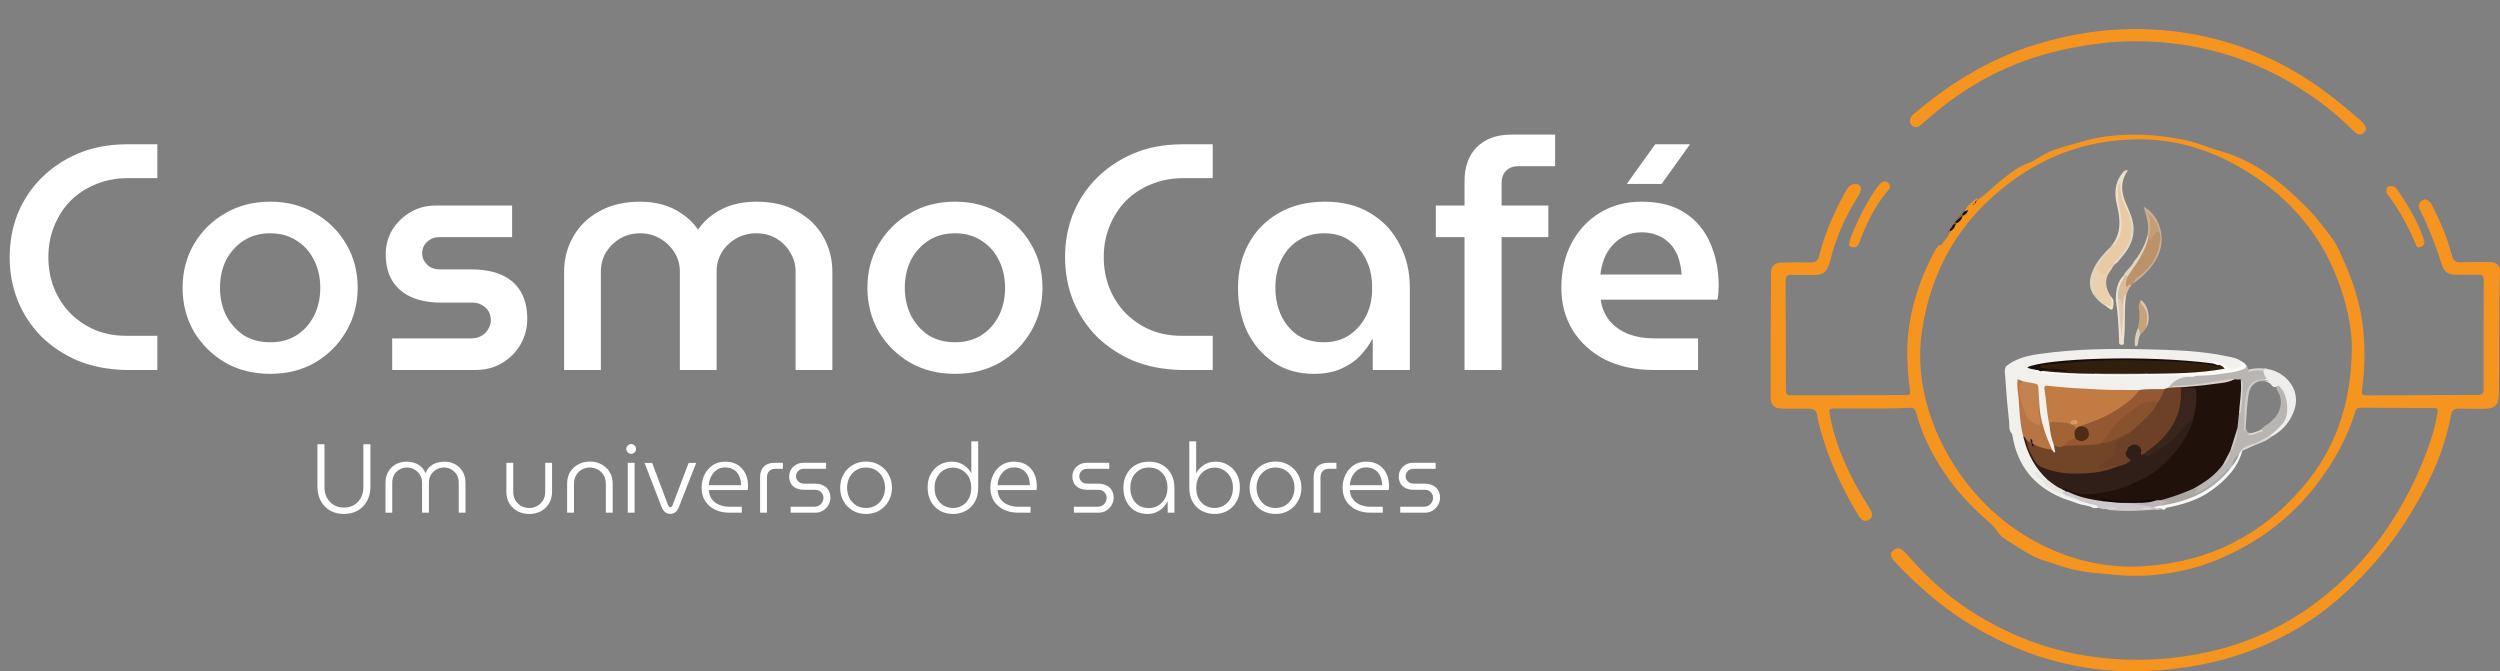 <svg width="946" height="254" viewBox="0 0 946 254" fill="none" xmlns="http://www.w3.org/2000/svg">
<rect x="0" y="0" width="946" height="254" fill="#808080" stroke="none"/>
<path d="M47.458 140C40.789 139.837 34.77 138.658 29.402 136.462C24.115 134.185 19.52 131.135 15.616 127.312C11.793 123.408 8.825 118.894 6.71 113.77C4.677 108.646 3.66 103.156 3.66 97.3C3.66 91.444 4.677 85.954 6.71 80.83C8.825 75.706 11.793 71.233 15.616 67.41C19.52 63.506 24.115 60.415 29.402 58.138C34.77 55.861 40.789 54.681 47.458 54.6H59.536V67.41H47.824C43.513 67.491 39.569 68.305 35.99 69.85C32.411 71.314 29.28 73.388 26.596 76.072C23.993 78.756 21.96 81.928 20.496 85.588C19.032 89.167 18.3 93.071 18.3 97.3C18.3 101.529 19.032 105.474 20.496 109.134C21.96 112.713 23.993 115.844 26.596 118.528C29.28 121.212 32.411 123.327 35.99 124.872C39.569 126.336 43.513 127.068 47.824 127.068H59.536V140H47.458ZM102.281 141.464C95.856 141.464 90.162 140.041 85.201 137.194C80.24 134.266 76.295 130.362 73.367 125.482C70.52 120.521 69.097 114.99 69.097 108.89C69.097 102.79 70.52 97.3 73.367 92.42C76.295 87.459 80.24 83.555 85.201 80.708C90.162 77.78 95.856 76.316 102.281 76.316C108.625 76.316 114.277 77.78 119.239 80.708C124.2 83.555 128.104 87.418 130.951 92.298C133.879 97.178 135.343 102.709 135.343 108.89C135.343 114.99 133.879 120.521 130.951 125.482C128.104 130.362 124.2 134.266 119.239 137.194C114.277 140.041 108.625 141.464 102.281 141.464ZM102.281 129.508C106.103 129.508 109.438 128.613 112.285 126.824C115.131 124.953 117.327 122.473 118.873 119.382C120.418 116.291 121.191 112.794 121.191 108.89C121.191 105.067 120.418 101.611 118.873 98.52C117.327 95.348 115.131 92.867 112.285 91.078C109.438 89.207 106.103 88.272 102.281 88.272C98.377 88.272 95.001 89.207 92.155 91.078C89.389 92.867 87.194 95.307 85.567 98.398C84.022 101.489 83.249 104.986 83.249 108.89C83.249 112.713 84.022 116.21 85.567 119.382C87.194 122.473 89.389 124.953 92.155 126.824C95.001 128.613 98.377 129.508 102.281 129.508ZM148.403 140V128.044H178.415C179.879 128.044 181.139 127.719 182.197 127.068C183.335 126.417 184.189 125.563 184.759 124.506C185.409 123.449 185.735 122.351 185.735 121.212C185.735 119.911 185.45 118.772 184.881 117.796C184.311 116.82 183.498 116.047 182.441 115.478C181.383 114.827 180.163 114.502 178.781 114.502H166.581C162.595 114.502 159.057 113.851 155.967 112.55C152.876 111.249 150.436 109.256 148.647 106.572C146.857 103.807 145.963 100.35 145.963 96.202C145.963 92.867 146.776 89.817 148.403 87.052C150.111 84.287 152.388 82.05 155.235 80.342C158.081 78.634 161.294 77.78 164.873 77.78H193.787V89.736H166.215C164.344 89.736 162.799 90.346 161.579 91.566C160.359 92.705 159.749 94.128 159.749 95.836C159.749 97.463 160.359 98.886 161.579 100.106C162.799 101.326 164.425 101.936 166.459 101.936H178.293C182.766 101.936 186.589 102.627 189.761 104.01C192.933 105.393 195.332 107.467 196.959 110.232C198.667 112.997 199.521 116.495 199.521 120.724C199.521 124.14 198.667 127.353 196.959 130.362C195.251 133.29 192.892 135.649 189.883 137.438C186.955 139.146 183.62 140 179.879 140H148.403ZM213.459 140V102.79C213.459 97.991 214.598 93.599 216.875 89.614C219.152 85.547 222.446 82.335 226.757 79.976C231.068 77.536 236.232 76.316 242.251 76.316C245.179 76.316 247.985 76.682 250.669 77.414C253.353 78.146 255.834 79.325 258.111 80.952C260.47 82.497 262.462 84.449 264.089 86.808H264.211C265.838 84.449 267.79 82.497 270.067 80.952C272.426 79.325 274.947 78.146 277.631 77.414C280.396 76.682 283.243 76.316 286.171 76.316C292.271 76.316 297.436 77.536 301.665 79.976C305.976 82.335 309.27 85.547 311.547 89.614C313.824 93.599 314.963 97.991 314.963 102.79V140H301.055V102.79C301.055 100.106 300.364 97.666 298.981 95.47C297.68 93.274 295.931 91.525 293.735 90.224C291.539 88.923 289.018 88.272 286.171 88.272C283.406 88.272 280.884 88.923 278.607 90.224C276.33 91.525 274.5 93.274 273.117 95.47C271.816 97.666 271.165 100.106 271.165 102.79V140H257.257V102.79C257.257 100.106 256.566 97.666 255.183 95.47C253.8 93.274 251.97 91.525 249.693 90.224C247.497 88.923 245.016 88.272 242.251 88.272C239.486 88.272 236.964 88.923 234.687 90.224C232.491 91.525 230.702 93.274 229.319 95.47C228.018 97.666 227.367 100.106 227.367 102.79V140H213.459ZM361.412 141.464C354.986 141.464 349.293 140.041 344.332 137.194C339.37 134.266 335.426 130.362 332.498 125.482C329.651 120.521 328.228 114.99 328.228 108.89C328.228 102.79 329.651 97.3 332.498 92.42C335.426 87.459 339.37 83.555 344.332 80.708C349.293 77.78 354.986 76.316 361.412 76.316C367.756 76.316 373.408 77.78 378.37 80.708C383.331 83.555 387.235 87.418 390.082 92.298C393.01 97.178 394.474 102.709 394.474 108.89C394.474 114.99 393.01 120.521 390.082 125.482C387.235 130.362 383.331 134.266 378.37 137.194C373.408 140.041 367.756 141.464 361.412 141.464ZM361.412 129.508C365.234 129.508 368.569 128.613 371.416 126.824C374.262 124.953 376.458 122.473 378.004 119.382C379.549 116.291 380.322 112.794 380.322 108.89C380.322 105.067 379.549 101.611 378.004 98.52C376.458 95.348 374.262 92.867 371.416 91.078C368.569 89.207 365.234 88.272 361.412 88.272C357.508 88.272 354.132 89.207 351.286 91.078C348.52 92.867 346.324 95.307 344.698 98.398C343.152 101.489 342.38 104.986 342.38 108.89C342.38 112.713 343.152 116.21 344.698 119.382C346.324 122.473 348.52 124.953 351.286 126.824C354.132 128.613 357.508 129.508 361.412 129.508ZM446.817 140C440.148 139.837 434.129 138.658 428.761 136.462C423.475 134.185 418.879 131.135 414.975 127.312C411.153 123.408 408.184 118.894 406.069 113.77C404.036 108.646 403.019 103.156 403.019 97.3C403.019 91.444 404.036 85.954 406.069 80.83C408.184 75.706 411.153 71.233 414.975 67.41C418.879 63.506 423.475 60.415 428.761 58.138C434.129 55.861 440.148 54.681 446.817 54.6H458.895V67.41H447.183C442.873 67.491 438.928 68.305 435.349 69.85C431.771 71.314 428.639 73.388 425.955 76.072C423.353 78.756 421.319 81.928 419.855 85.588C418.391 89.167 417.659 93.071 417.659 97.3C417.659 101.529 418.391 105.474 419.855 109.134C421.319 112.713 423.353 115.844 425.955 118.528C428.639 121.212 431.771 123.327 435.349 124.872C438.928 126.336 442.873 127.068 447.183 127.068H458.895V140H446.817ZM497.248 141.464C491.311 141.464 486.187 140 481.876 137.072C477.566 134.144 474.231 130.24 471.872 125.36C469.595 120.399 468.456 114.949 468.456 109.012C468.456 102.831 469.758 97.3 472.36 92.42C475.044 87.459 478.826 83.555 483.706 80.708C488.668 77.78 494.564 76.316 501.396 76.316C508.147 76.316 513.881 77.78 518.598 80.708C523.397 83.555 527.057 87.459 529.578 92.42C532.181 97.3 533.482 102.749 533.482 108.768V140H519.452V128.41H519.208C517.988 130.687 516.402 132.843 514.45 134.876C512.498 136.828 510.099 138.414 507.252 139.634C504.406 140.854 501.071 141.464 497.248 141.464ZM501.03 129.508C504.69 129.508 507.862 128.613 510.546 126.824C513.312 124.953 515.467 122.473 517.012 119.382C518.558 116.21 519.29 112.672 519.208 108.768C519.208 104.864 518.476 101.407 517.012 98.398C515.548 95.307 513.474 92.867 510.79 91.078C508.106 89.207 504.894 88.272 501.152 88.272C497.248 88.272 493.914 89.207 491.148 91.078C488.383 92.867 486.268 95.307 484.804 98.398C483.34 101.489 482.608 104.986 482.608 108.89C482.608 112.713 483.34 116.21 484.804 119.382C486.268 122.473 488.342 124.953 491.026 126.824C493.792 128.613 497.126 129.508 501.03 129.508ZM554.174 140V89.736H543.316V77.78H554.174V68.63C554.174 63.099 555.719 58.789 558.81 55.698C561.982 52.526 566.333 50.94 571.864 50.94H588.456V62.896H574.426C572.555 62.896 571.05 63.465 569.912 64.604C568.773 65.743 568.204 67.288 568.204 69.24V77.78H585.894V89.736H568.204V140H554.174ZM625.828 140C618.833 140 612.692 138.699 607.406 136.096C602.2 133.412 598.134 129.752 595.206 125.116C592.278 120.399 590.814 114.99 590.814 108.89C590.814 102.465 592.115 96.812 594.718 91.932C597.32 87.052 600.899 83.229 605.454 80.464C610.008 77.699 615.254 76.316 621.192 76.316C627.861 76.316 633.351 77.739 637.662 80.586C641.972 83.433 645.144 87.255 647.178 92.054C649.292 96.853 650.35 102.221 650.35 108.158C650.35 108.971 650.309 109.907 650.228 110.964C650.146 112.021 650.024 112.835 649.862 113.404H605.698C606.186 116.657 607.365 119.382 609.236 121.578C611.106 123.693 613.465 125.319 616.312 126.458C619.158 127.515 622.33 128.044 625.828 128.044H642.542V140H625.828ZM605.576 103.888H636.32C636.238 102.343 635.994 100.797 635.588 99.252C635.262 97.707 634.693 96.243 633.88 94.86C633.148 93.477 632.172 92.298 630.952 91.322C629.813 90.265 628.43 89.451 626.804 88.882C625.177 88.231 623.306 87.906 621.192 87.906C618.752 87.906 616.596 88.394 614.726 89.37C612.855 90.265 611.269 91.485 609.968 93.03C608.666 94.494 607.65 96.202 606.918 98.154C606.267 100.025 605.82 101.936 605.576 103.888ZM615.58 69.606L626.316 54.6H639.492L628.756 69.606H615.58Z" fill="white"/>
<path d="M130.139 194.481C128.19 194.481 126.463 194.062 124.959 193.223C123.454 192.36 122.27 191.151 121.407 189.597C120.543 188.043 120.112 186.193 120.112 184.047V168.1H122.776V184.417C122.776 185.823 123.072 187.106 123.664 188.265C124.28 189.4 125.131 190.325 126.217 191.04C127.327 191.731 128.634 192.076 130.139 192.076C131.668 192.076 132.975 191.731 134.061 191.04C135.171 190.349 136.022 189.424 136.614 188.265C137.206 187.106 137.502 185.823 137.502 184.417V168.1H140.166V184.047C140.166 186.193 139.734 188.043 138.871 189.597C138.007 191.151 136.823 192.36 135.319 193.223C133.814 194.062 132.087 194.481 130.139 194.481ZM145.874 194V182.604C145.874 181.149 146.195 179.829 146.836 178.645C147.502 177.436 148.44 176.474 149.648 175.759C150.857 175.044 152.3 174.686 153.977 174.686C154.841 174.686 155.716 174.822 156.604 175.093C157.517 175.34 158.356 175.784 159.12 176.425C159.91 177.042 160.526 177.905 160.97 179.015H161.007C161.451 177.905 162.068 177.042 162.857 176.425C163.647 175.784 164.498 175.34 165.41 175.093C166.323 174.822 167.199 174.686 168.037 174.686C169.739 174.686 171.195 175.044 172.403 175.759C173.612 176.474 174.537 177.436 175.178 178.645C175.82 179.829 176.14 181.149 176.14 182.604V194H173.587V182.604C173.587 181.494 173.341 180.52 172.847 179.681C172.354 178.842 171.688 178.176 170.849 177.683C170.035 177.165 169.098 176.906 168.037 176.906C166.952 176.906 165.978 177.165 165.114 177.683C164.251 178.176 163.56 178.855 163.042 179.718C162.549 180.581 162.302 181.543 162.302 182.604V194H159.712V182.604C159.712 181.543 159.453 180.581 158.935 179.718C158.417 178.855 157.727 178.176 156.863 177.683C156.025 177.165 155.063 176.906 153.977 176.906C152.941 176.906 151.992 177.165 151.128 177.683C150.29 178.176 149.624 178.842 149.13 179.681C148.662 180.52 148.427 181.494 148.427 182.604V194H145.874ZM200.24 194.481C198.661 194.481 197.218 194.148 195.911 193.482C194.603 192.791 193.555 191.817 192.766 190.559C192.001 189.301 191.619 187.821 191.619 186.119V175.13H194.209V186.008C194.209 187.315 194.492 188.438 195.06 189.375C195.652 190.312 196.404 191.028 197.317 191.521C198.229 191.99 199.204 192.224 200.24 192.224C201.3 192.224 202.287 191.977 203.2 191.484C204.137 190.991 204.889 190.288 205.457 189.375C206.024 188.438 206.308 187.315 206.308 186.008V175.13H208.898V186.119C208.898 187.821 208.503 189.301 207.714 190.559C206.949 191.817 205.913 192.791 204.606 193.482C203.323 194.148 201.868 194.481 200.24 194.481ZM214.599 194V183.011C214.599 181.284 214.981 179.804 215.746 178.571C216.535 177.313 217.584 176.351 218.891 175.685C220.198 174.994 221.641 174.649 223.22 174.649C224.823 174.649 226.266 174.994 227.549 175.685C228.856 176.351 229.892 177.313 230.657 178.571C231.446 179.804 231.841 181.284 231.841 183.011V194H229.251V183.122C229.251 181.815 228.967 180.705 228.4 179.792C227.833 178.855 227.08 178.139 226.143 177.646C225.23 177.153 224.244 176.906 223.183 176.906C222.147 176.906 221.173 177.153 220.26 177.646C219.347 178.115 218.607 178.818 218.04 179.755C217.473 180.668 217.189 181.79 217.189 183.122V194H214.599ZM237.543 194V175.13H240.133V194H237.543ZM238.838 171.726C238.345 171.726 237.913 171.541 237.543 171.171C237.173 170.801 236.988 170.369 236.988 169.876C236.988 169.358 237.173 168.926 237.543 168.581C237.913 168.211 238.345 168.026 238.838 168.026C239.356 168.026 239.788 168.211 240.133 168.581C240.503 168.926 240.688 169.358 240.688 169.876C240.688 170.369 240.503 170.801 240.133 171.171C239.788 171.541 239.356 171.726 238.838 171.726ZM253.662 194.444C252.922 194.444 252.268 194.234 251.701 193.815C251.158 193.371 250.714 192.73 250.369 191.891L243.894 175.167H246.78L252.737 191.003C252.885 191.324 253.033 191.558 253.181 191.706C253.329 191.854 253.501 191.928 253.699 191.928C253.871 191.928 254.019 191.854 254.143 191.706C254.291 191.558 254.426 191.324 254.55 191.003L260.581 175.167H263.43L256.881 191.928C256.56 192.767 256.116 193.396 255.549 193.815C255.006 194.234 254.377 194.444 253.662 194.444ZM276.069 194C274.046 194 272.233 193.63 270.63 192.89C269.051 192.125 267.793 191.04 266.856 189.634C265.943 188.228 265.487 186.538 265.487 184.565C265.487 182.74 265.857 181.087 266.597 179.607C267.337 178.102 268.373 176.906 269.705 176.018C271.061 175.13 272.64 174.686 274.441 174.686C276.291 174.686 277.857 175.093 279.14 175.907C280.422 176.721 281.397 177.819 282.063 179.2C282.729 180.581 283.062 182.135 283.062 183.862C283.062 184.109 283.049 184.38 283.025 184.676C283 184.972 282.963 185.231 282.914 185.453H268.225C268.299 186.834 268.693 187.994 269.409 188.931C270.124 189.868 271.049 190.571 272.184 191.04C273.343 191.509 274.589 191.743 275.921 191.743H280.694V194H276.069ZM268.225 183.603H280.435C280.435 183.11 280.385 182.567 280.287 181.975C280.188 181.358 280.003 180.754 279.732 180.162C279.485 179.57 279.127 179.027 278.659 178.534C278.215 178.041 277.635 177.646 276.92 177.35C276.229 177.029 275.378 176.869 274.367 176.869C273.429 176.869 272.578 177.066 271.814 177.461C271.049 177.856 270.408 178.386 269.89 179.052C269.372 179.693 268.965 180.409 268.669 181.198C268.397 181.987 268.249 182.789 268.225 183.603ZM287.622 194V180.495C287.622 178.818 288.09 177.51 289.028 176.573C289.99 175.611 291.309 175.13 292.987 175.13H296.243V177.387H293.505C292.419 177.387 291.593 177.683 291.026 178.275C290.483 178.867 290.212 179.706 290.212 180.791V194H287.622ZM299.176 194V191.743H308.056C308.821 191.743 309.462 191.583 309.98 191.262C310.498 190.941 310.893 190.522 311.164 190.004C311.46 189.486 311.608 188.956 311.608 188.413C311.608 187.87 311.485 187.377 311.238 186.933C310.992 186.464 310.634 186.082 310.165 185.786C309.697 185.49 309.105 185.342 308.389 185.342H304.43C303.222 185.342 302.173 185.145 301.285 184.75C300.422 184.331 299.756 183.739 299.287 182.974C298.843 182.209 298.621 181.321 298.621 180.31C298.621 179.397 298.843 178.546 299.287 177.757C299.731 176.968 300.36 176.339 301.174 175.87C301.988 175.377 302.938 175.13 304.023 175.13H312.57V177.387H304.282C303.32 177.387 302.568 177.683 302.025 178.275C301.483 178.842 301.211 179.496 301.211 180.236C301.211 180.951 301.483 181.593 302.025 182.16C302.568 182.727 303.382 183.011 304.467 183.011H308.167C309.499 183.011 310.609 183.233 311.497 183.677C312.41 184.121 313.088 184.738 313.532 185.527C314.001 186.316 314.235 187.241 314.235 188.302C314.235 189.264 313.989 190.189 313.495 191.077C313.002 191.94 312.324 192.643 311.46 193.186C310.622 193.729 309.635 194 308.5 194H299.176ZM327.72 194.481C325.821 194.481 324.131 194.049 322.651 193.186C321.171 192.298 320.012 191.102 319.173 189.597C318.335 188.092 317.915 186.415 317.915 184.565C317.915 182.715 318.335 181.038 319.173 179.533C320.012 178.028 321.171 176.844 322.651 175.981C324.131 175.093 325.821 174.649 327.72 174.649C329.62 174.649 331.297 175.093 332.752 175.981C334.232 176.844 335.392 178.028 336.23 179.533C337.094 181.013 337.525 182.69 337.525 184.565C337.525 186.415 337.094 188.092 336.23 189.597C335.392 191.102 334.232 192.298 332.752 193.186C331.297 194.049 329.62 194.481 327.72 194.481ZM327.72 192.224C329.126 192.224 330.372 191.891 331.457 191.225C332.543 190.534 333.381 189.609 333.973 188.45C334.59 187.291 334.898 185.996 334.898 184.565C334.898 183.134 334.59 181.839 333.973 180.68C333.381 179.521 332.543 178.608 331.457 177.942C330.372 177.251 329.126 176.906 327.72 176.906C326.29 176.906 325.032 177.251 323.946 177.942C322.886 178.608 322.047 179.521 321.43 180.68C320.838 181.839 320.542 183.134 320.542 184.565C320.542 185.996 320.838 187.291 321.43 188.45C322.047 189.609 322.886 190.534 323.946 191.225C325.032 191.891 326.29 192.224 327.72 192.224ZM360.596 194.481C359.289 194.481 358.043 194.259 356.859 193.815C355.7 193.346 354.676 192.68 353.788 191.817C352.925 190.954 352.246 189.905 351.753 188.672C351.26 187.414 351.013 185.996 351.013 184.417C351.013 182.394 351.432 180.668 352.271 179.237C353.11 177.782 354.22 176.659 355.601 175.87C357.007 175.081 358.561 174.686 360.263 174.686C361.299 174.686 362.286 174.871 363.223 175.241C364.16 175.611 364.999 176.129 365.739 176.795C366.479 177.436 367.059 178.176 367.478 179.015H367.552V166.99H370.142V184.602C370.142 186.699 369.71 188.487 368.847 189.967C367.984 191.447 366.824 192.569 365.369 193.334C363.938 194.099 362.347 194.481 360.596 194.481ZM360.633 192.224C361.866 192.224 363.001 191.928 364.037 191.336C365.098 190.744 365.936 189.881 366.553 188.746C367.194 187.611 367.515 186.23 367.515 184.602C367.515 182.974 367.194 181.593 366.553 180.458C365.912 179.323 365.061 178.46 364 177.868C362.964 177.251 361.817 176.943 360.559 176.943C359.326 176.943 358.179 177.251 357.118 177.868C356.082 178.485 355.243 179.373 354.602 180.532C353.961 181.667 353.64 183.011 353.64 184.565C353.64 186.168 353.961 187.55 354.602 188.709C355.243 189.844 356.094 190.719 357.155 191.336C358.24 191.928 359.4 192.224 360.633 192.224ZM385.334 194C383.312 194 381.499 193.63 379.895 192.89C378.317 192.125 377.059 191.04 376.121 189.634C375.209 188.228 374.752 186.538 374.752 184.565C374.752 182.74 375.122 181.087 375.862 179.607C376.602 178.102 377.638 176.906 378.97 176.018C380.327 175.13 381.906 174.686 383.706 174.686C385.556 174.686 387.123 175.093 388.405 175.907C389.688 176.721 390.662 177.819 391.328 179.2C391.994 180.581 392.327 182.135 392.327 183.862C392.327 184.109 392.315 184.38 392.29 184.676C392.266 184.972 392.229 185.231 392.179 185.453H377.49C377.564 186.834 377.959 187.994 378.674 188.931C379.39 189.868 380.315 190.571 381.449 191.04C382.609 191.509 383.854 191.743 385.186 191.743H389.959V194H385.334ZM377.49 183.603H389.7C389.7 183.11 389.651 182.567 389.552 181.975C389.454 181.358 389.269 180.754 388.997 180.162C388.751 179.57 388.393 179.027 387.924 178.534C387.48 178.041 386.901 177.646 386.185 177.35C385.495 177.029 384.644 176.869 383.632 176.869C382.695 176.869 381.844 177.066 381.079 177.461C380.315 177.856 379.673 178.386 379.155 179.052C378.637 179.693 378.23 180.409 377.934 181.198C377.663 181.987 377.515 182.789 377.49 183.603ZM406.346 194V191.743H415.226C415.991 191.743 416.632 191.583 417.15 191.262C417.668 190.941 418.063 190.522 418.334 190.004C418.63 189.486 418.778 188.956 418.778 188.413C418.778 187.87 418.655 187.377 418.408 186.933C418.162 186.464 417.804 186.082 417.335 185.786C416.867 185.49 416.275 185.342 415.559 185.342H411.6C410.392 185.342 409.343 185.145 408.455 184.75C407.592 184.331 406.926 183.739 406.457 182.974C406.013 182.209 405.791 181.321 405.791 180.31C405.791 179.397 406.013 178.546 406.457 177.757C406.901 176.968 407.53 176.339 408.344 175.87C409.158 175.377 410.108 175.13 411.193 175.13H419.74V177.387H411.452C410.49 177.387 409.738 177.683 409.195 178.275C408.653 178.842 408.381 179.496 408.381 180.236C408.381 180.951 408.653 181.593 409.195 182.16C409.738 182.727 410.552 183.011 411.637 183.011H415.337C416.669 183.011 417.779 183.233 418.667 183.677C419.58 184.121 420.258 184.738 420.702 185.527C421.171 186.316 421.405 187.241 421.405 188.302C421.405 189.264 421.159 190.189 420.665 191.077C420.172 191.94 419.494 192.643 418.63 193.186C417.792 193.729 416.805 194 415.67 194H406.346ZM434.15 194.481C432.251 194.481 430.623 194.037 429.266 193.149C427.91 192.261 426.874 191.077 426.158 189.597C425.443 188.092 425.085 186.415 425.085 184.565C425.085 182.69 425.48 181.013 426.269 179.533C427.059 178.028 428.181 176.844 429.636 175.981C431.116 175.118 432.868 174.686 434.89 174.686C436.839 174.686 438.516 175.118 439.922 175.981C441.353 176.844 442.451 178.004 443.215 179.459C444.005 180.914 444.399 182.555 444.399 184.38V194H441.846V189.782H441.735C441.39 190.522 440.872 191.262 440.181 192.002C439.491 192.717 438.64 193.309 437.628 193.778C436.642 194.247 435.482 194.481 434.15 194.481ZM434.705 192.261C436.087 192.261 437.308 191.928 438.368 191.262C439.429 190.571 440.268 189.646 440.884 188.487C441.501 187.303 441.797 185.971 441.772 184.491C441.772 183.036 441.489 181.741 440.921 180.606C440.354 179.471 439.552 178.571 438.516 177.905C437.48 177.239 436.247 176.906 434.816 176.906C433.336 176.906 432.066 177.251 431.005 177.942C429.945 178.608 429.131 179.533 428.563 180.717C427.996 181.876 427.712 183.196 427.712 184.676C427.712 186.057 427.984 187.328 428.526 188.487C429.069 189.646 429.858 190.571 430.894 191.262C431.955 191.928 433.225 192.261 434.705 192.261ZM459.585 194.481C457.858 194.481 456.267 194.099 454.812 193.334C453.356 192.569 452.197 191.447 451.334 189.967C450.47 188.487 450.039 186.699 450.039 184.602V166.99H452.629V179.015H452.703C453.122 178.176 453.702 177.436 454.442 176.795C455.182 176.129 456.02 175.611 456.958 175.241C457.895 174.871 458.882 174.686 459.918 174.686C461.62 174.686 463.161 175.081 464.543 175.87C465.949 176.659 467.071 177.782 467.91 179.237C468.748 180.668 469.168 182.394 469.168 184.417C469.168 185.996 468.921 187.414 468.428 188.672C467.934 189.905 467.244 190.954 466.356 191.817C465.492 192.68 464.481 193.346 463.322 193.815C462.162 194.259 460.917 194.481 459.585 194.481ZM459.548 192.224C460.806 192.224 461.965 191.928 463.026 191.336C464.086 190.719 464.937 189.844 465.579 188.709C466.22 187.55 466.541 186.168 466.541 184.565C466.541 183.011 466.22 181.667 465.579 180.532C464.937 179.373 464.086 178.485 463.026 177.868C461.99 177.251 460.855 176.943 459.622 176.943C458.388 176.943 457.241 177.251 456.181 177.868C455.12 178.46 454.269 179.323 453.628 180.458C452.986 181.593 452.666 182.974 452.666 184.602C452.666 186.23 452.974 187.611 453.591 188.746C454.232 189.881 455.071 190.744 456.107 191.336C457.167 191.928 458.314 192.224 459.548 192.224ZM482.658 194.481C480.759 194.481 479.069 194.049 477.589 193.186C476.109 192.298 474.95 191.102 474.111 189.597C473.272 188.092 472.853 186.415 472.853 184.565C472.853 182.715 473.272 181.038 474.111 179.533C474.95 178.028 476.109 176.844 477.589 175.981C479.069 175.093 480.759 174.649 482.658 174.649C484.557 174.649 486.235 175.093 487.69 175.981C489.17 176.844 490.329 178.028 491.168 179.533C492.031 181.013 492.463 182.69 492.463 184.565C492.463 186.415 492.031 188.092 491.168 189.597C490.329 191.102 489.17 192.298 487.69 193.186C486.235 194.049 484.557 194.481 482.658 194.481ZM482.658 192.224C484.064 192.224 485.31 191.891 486.395 191.225C487.48 190.534 488.319 189.609 488.911 188.45C489.528 187.291 489.836 185.996 489.836 184.565C489.836 183.134 489.528 181.839 488.911 180.68C488.319 179.521 487.48 178.608 486.395 177.942C485.31 177.251 484.064 176.906 482.658 176.906C481.227 176.906 479.969 177.251 478.884 177.942C477.823 178.608 476.985 179.521 476.368 180.68C475.776 181.839 475.48 183.134 475.48 184.565C475.48 185.996 475.776 187.291 476.368 188.45C476.985 189.609 477.823 190.534 478.884 191.225C479.969 191.891 481.227 192.224 482.658 192.224ZM497.084 194V180.495C497.084 178.818 497.552 177.51 498.49 176.573C499.452 175.611 500.771 175.13 502.449 175.13H505.705V177.387H502.967C501.881 177.387 501.055 177.683 500.488 178.275C499.945 178.867 499.674 179.706 499.674 180.791V194H497.084ZM518.628 194C516.606 194 514.793 193.63 513.189 192.89C511.611 192.125 510.353 191.04 509.415 189.634C508.503 188.228 508.046 186.538 508.046 184.565C508.046 182.74 508.416 181.087 509.156 179.607C509.896 178.102 510.932 176.906 512.264 176.018C513.621 175.13 515.2 174.686 517 174.686C518.85 174.686 520.417 175.093 521.699 175.907C522.982 176.721 523.956 177.819 524.622 179.2C525.288 180.581 525.621 182.135 525.621 183.862C525.621 184.109 525.609 184.38 525.584 184.676C525.56 184.972 525.523 185.231 525.473 185.453H510.784C510.858 186.834 511.253 187.994 511.968 188.931C512.684 189.868 513.609 190.571 514.743 191.04C515.903 191.509 517.148 191.743 518.48 191.743H523.253V194H518.628ZM510.784 183.603H522.994C522.994 183.11 522.945 182.567 522.846 181.975C522.748 181.358 522.563 180.754 522.291 180.162C522.045 179.57 521.687 179.027 521.218 178.534C520.774 178.041 520.195 177.646 519.479 177.35C518.789 177.029 517.938 176.869 516.926 176.869C515.989 176.869 515.138 177.066 514.373 177.461C513.609 177.856 512.967 178.386 512.449 179.052C511.931 179.693 511.524 180.409 511.228 181.198C510.957 181.987 510.809 182.789 510.784 183.603ZM529.848 194V191.743H538.728C539.493 191.743 540.134 191.583 540.652 191.262C541.17 190.941 541.565 190.522 541.836 190.004C542.132 189.486 542.28 188.956 542.28 188.413C542.28 187.87 542.157 187.377 541.91 186.933C541.664 186.464 541.306 186.082 540.837 185.786C540.369 185.49 539.777 185.342 539.061 185.342H535.102C533.894 185.342 532.845 185.145 531.957 184.75C531.094 184.331 530.428 183.739 529.959 182.974C529.515 182.209 529.293 181.321 529.293 180.31C529.293 179.397 529.515 178.546 529.959 177.757C530.403 176.968 531.032 176.339 531.846 175.87C532.66 175.377 533.61 175.13 534.695 175.13H543.242V177.387H534.954C533.992 177.387 533.24 177.683 532.697 178.275C532.155 178.842 531.883 179.496 531.883 180.236C531.883 180.951 532.155 181.593 532.697 182.16C533.24 182.727 534.054 183.011 535.139 183.011H538.839C540.171 183.011 541.281 183.233 542.169 183.677C543.082 184.121 543.76 184.738 544.204 185.527C544.673 186.316 544.907 187.241 544.907 188.302C544.907 189.264 544.661 190.189 544.167 191.077C543.674 191.94 542.996 192.643 542.132 193.186C541.294 193.729 540.307 194 539.172 194H529.848Z" fill="white"/>
<g clip-path="url(#clip0_19_494)">
<path d="M780.295 188.424C769.47 183.938 763.232 175.952 761.457 164.535C761.406 164.344 761.332 164.16 761.235 163.986C760.023 162.812 760.415 161.194 760.265 159.827C759.621 154.015 759.118 148.187 758.755 142.345C758.675 141.088 758.313 139.726 759.168 138.538C762.84 135.567 767.292 134.577 771.789 133.933C785.215 132.012 798.747 131.854 812.268 132.186C822.52 132.438 832.812 132.681 842.903 134.859C844.709 135.245 846.616 135.523 848.15 136.726C848.653 137.944 848.613 138.934 847.249 139.642C845.665 140.459 843.225 140.375 842.123 139.241C841.477 138.508 840.611 137.996 839.65 137.779C838.689 137.561 837.683 137.65 836.776 138.033C813.481 135.369 783.701 135.632 769.666 138.82C769.807 139.365 770.461 139.315 770.708 139.711C771.779 140.746 773.268 140.602 774.495 140.642C777.237 140.726 779.953 141.078 782.69 141.216C793.933 141.791 805.186 141.533 816.438 141.602C819.457 141.602 822.44 140.988 825.493 141.152C827.106 141.156 828.711 141.369 830.267 141.786C830.624 142.033 830.971 142.281 830.518 142.746C830.336 142.913 830.12 143.041 829.884 143.121C829.649 143.202 829.399 143.232 829.15 143.211C825.589 143.013 822.973 144.736 820.709 147.202C820.089 147.62 819.353 147.84 818.602 147.831C815.583 148.158 812.53 147.672 809.522 148.182C801.715 148.677 793.928 148.073 786.151 147.687C782.851 147.514 779.566 147.192 776.276 146.945C774.913 146.831 774.516 147.291 774.621 148.559C774.761 151.243 775.077 153.915 775.567 156.559C775.859 157.921 775.668 159.327 776.07 160.664C776.488 163.258 777.047 165.828 777.745 168.363C777.849 168.753 777.923 169.15 777.966 169.551C778.097 170.204 778.384 171.036 777.594 171.333C776.804 171.63 776.417 170.868 776.005 170.343C773.288 165.016 771.447 159.451 771.125 153.435C770.989 151.584 770.587 149.752 770.687 147.88C770.763 146.563 770.184 145.836 768.821 145.647C767.651 145.449 766.493 145.181 765.355 144.845C763.253 144.256 763.917 145.944 764.007 146.682C764.455 150.514 764.576 154.376 765.114 158.198C765.466 160.674 765.642 163.149 766.246 165.565C767.755 171.536 770.843 176.655 774.943 181.23C775.074 182.513 774.44 182.567 773.64 181.899C772.83 181.256 772.057 180.568 771.326 179.839C774.013 182.656 776.357 185.953 780.688 186.508C780.881 186.537 781.065 186.605 781.229 186.71C781.393 186.814 781.532 186.951 781.639 187.112C781.705 187.285 781.714 187.474 781.664 187.652C781.372 188.181 780.668 188.018 780.295 188.424Z" fill="#F1F0EC"/>
<path d="M820.473 146.722C822.52 144.004 825.181 142.494 828.702 142.598C829.381 142.598 830.116 142.726 830.714 142.241C832.5 140.969 834.633 141.523 836.585 141.251C839.704 140.85 842.802 140.34 845.936 140.048C847.415 139.914 848.633 139.008 849.719 138.008C850.916 137.978 849.976 139.988 851.404 139.736C852.516 140.231 853.597 139.409 854.724 139.672C855.368 139.82 856.108 139.533 856.686 140.053C857.224 140.711 857.4 141.538 857.853 142.251C858.598 143.41 858.054 143.875 856.887 144.014C853.024 144.108 850.886 146.514 850.257 150.588C849.729 154.054 850.338 157.52 849.513 160.926C849.486 161.201 849.434 161.473 849.357 161.738C849.583 161.778 848.582 162.466 849.563 162.109C850.282 162.392 850.207 163.218 850.67 163.669C852.742 164.164 854.448 163.392 856.012 162.149C856.515 161.337 857.39 160.995 858.125 160.466C861.143 158.267 863.271 155.574 863.065 151.603C863.002 150.495 862.673 149.418 862.104 148.46C861.691 147.742 861.218 147.024 861.435 146.123C862.471 145.207 863.12 146.053 863.703 146.692C866.41 149.663 867.436 158.267 863.392 161.491C862.028 162.575 860.912 163.966 859.367 164.828C857.332 166.269 855.1 167.421 852.737 168.249C851.163 168.783 849.553 169.288 848.321 170.487C848.14 171.03 847.855 171.534 847.481 171.972C846.305 173.283 845.433 174.831 844.925 176.507C844.85 176.738 844.727 176.951 844.564 177.133C844.401 177.316 844.202 177.463 843.979 177.566C841.857 178.938 840.69 181.28 838.501 182.636C836.439 183.914 834.688 185.661 832.385 186.597C830.604 187.33 830.629 187.355 830.513 185.404C830.513 185.216 830.116 185.052 830.121 184.74C830.624 183.641 831.721 183.216 832.636 182.626C835.368 180.894 837.983 179.047 839.845 176.344C840.108 175.93 840.494 175.607 840.951 175.418C842.752 174.428 842.988 172.591 843.416 170.868C843.441 170.477 843.622 170.113 843.919 169.853C845.547 167.319 846.336 164.351 846.178 161.357C846.181 159.689 846.384 158.027 846.781 156.406C847.853 152.445 848.472 148.484 847.32 144.469C846.706 144.004 845.961 144.118 845.267 144.033C840.916 144.217 836.716 145.365 832.4 145.845C829.834 146.133 827.279 146.578 824.683 146.563C823.763 146.563 822.852 146.539 822.052 147.088C821.479 147.251 820.91 147.301 820.473 146.722Z" fill="#B9B5B3"/>
<path d="M856.953 143.494C857.164 143.315 858.08 143.588 857.587 143.093C856.726 142.216 856.646 141.201 856.43 140.167C856.742 138.904 857.617 139.672 858.281 139.672C865.323 140.984 871.501 148.227 867.612 156.589C866.005 160.279 863.165 163.319 859.564 165.204C859.106 165.337 858.955 165.13 859 164.709C860.786 163.565 862.104 161.926 863.598 160.476C866.722 157.441 865.565 149.088 862.984 146.766C862.642 146.459 862.371 145.454 861.561 146.271C859.86 147.157 859.549 145.147 858.457 144.826C857.994 144.454 857.35 144.429 856.913 144.014C856.849 143.939 856.817 143.843 856.824 143.745C856.832 143.648 856.878 143.558 856.953 143.494Z" fill="#EEEDEC"/>
<path d="M807.389 107.193L806.514 107.95C805.628 107.802 805.347 109.436 804.446 108.782C803.546 108.129 804.079 107.015 804.074 106.099C804.074 105.321 804.577 104.717 804.899 104.039C806.438 101.069 808.822 98.618 810.322 95.623C811.32 93.717 812.147 91.729 812.791 89.681C812.876 89.629 812.972 89.597 813.071 89.587C813.171 89.576 813.271 89.588 813.365 89.622C813.591 89.523 813.536 90.34 813.777 89.815C814.472 88.33 815.387 87.28 817.238 87.567C818.335 91.716 817.289 95.489 815.04 98.994C813.349 101.642 811.172 103.957 808.621 105.822C808.092 106.161 807.666 106.635 807.389 107.193Z" fill="#BA936A"/>
<path d="M849.724 138.028C850.257 139.067 849.674 139.389 848.763 139.741C845.453 141.028 841.937 141.226 838.486 141.721C835.921 142.078 833.31 142.083 830.72 142.251C817.445 141.612 804.164 142.697 790.894 142.177C784.249 141.914 777.594 141.711 770.979 140.939C770.506 140.885 769.319 140.835 770.677 140.068C771.487 139.572 772.352 140.068 773.193 139.939C779.641 140.667 786.136 140.523 792.605 140.835C793.694 141.124 794.823 141.245 795.95 141.196C800.668 141.196 805.388 141.196 810.11 141.196C810.959 141.219 811.806 141.118 812.625 140.899C815.281 140.518 817.963 140.677 820.629 140.711C826.122 140.781 831.56 139.964 837.033 139.721C837.811 139.712 838.58 139.559 839.301 139.27C839.94 138.983 839.357 138.81 839.125 138.632C838.517 138.34 837.817 138.196 837.47 137.538C837.375 137.29 837.274 136.81 837.541 136.879C839.291 137.374 841.339 137.008 842.601 138.86C843.436 140.102 847.093 139.672 847.999 138.454C848.457 137.835 847.098 137.166 848.175 136.696C848.623 137.221 849.548 137.181 849.724 138.028Z" fill="#FBFBFA"/>
<path d="M847.244 171.907L848.014 170.581C848.038 170.541 848.072 170.507 848.113 170.484C848.154 170.461 848.201 170.449 848.248 170.449C848.295 170.449 848.341 170.461 848.382 170.484C848.423 170.507 848.458 170.541 848.482 170.581C846.741 177.156 842.209 181.626 836.912 185.513C831.736 189.295 825.719 190.959 819.537 192.202C819.356 192.974 818.808 192.92 818.219 192.771C817.163 192.34 815.598 193.647 814.934 191.85C816.006 190.498 817.686 191.088 819.029 190.602C826.132 188.988 833.114 187.102 838.778 182.186C840.086 181.133 841.284 179.956 842.355 178.671C842.777 178.126 843.099 177.462 843.899 177.349C844.135 177.027 844.372 176.7 844.603 176.358C845.428 174.878 846.097 173.229 847.244 171.907Z" fill="#F7F7F7"/>
<path d="M798.777 93.281C802.751 88.543 802.424 83.215 801.076 77.69C800.014 73.353 800.12 69.135 803.153 65.436C803.858 64.575 803.983 64.515 805.271 64.337C802.122 68.729 802.62 73.18 804.803 77.705C805.16 78.452 805.422 79.249 805.729 80.022C805.915 80.517 805.588 80.626 805.201 80.68C803.158 78.853 802.685 76.314 802.157 73.853C801.871 72.506 801.513 71.036 802.087 69.937C801.498 71.65 802.122 73.66 802.238 75.635C802.343 77.428 802.816 79.19 803.128 80.963C803.671 84.022 803.591 87.052 802.369 89.954C801.75 91.439 801.056 92.894 799.391 93.548C799.273 93.574 799.149 93.562 799.039 93.514C798.928 93.466 798.836 93.384 798.777 93.281Z" fill="#EBE1C8"/>
<path d="M800.628 113.436C800.653 110.079 801.025 106.832 803.566 104.252C803.606 104.213 803.654 104.184 803.708 104.167C803.761 104.149 803.818 104.145 803.874 104.153C803.929 104.161 803.982 104.182 804.028 104.214C804.075 104.246 804.112 104.288 804.139 104.336C804.471 105.015 804.033 105.569 803.747 106.084C802.532 108.295 801.958 110.792 802.087 113.303C803.274 118.11 802.524 123.002 802.836 126.338C802.565 123.734 802.947 119.63 802.882 115.516C803.088 114.169 802.736 112.728 803.535 111.485C803.742 111.164 803.983 110.698 804.476 111.084C804.708 111.263 804.602 111.58 804.476 111.837C803.681 117.491 804.396 123.224 803.661 128.868C803.581 129.482 804.119 130.562 802.766 130.492C801.538 130.428 801.87 129.398 801.85 128.75C801.659 123.625 801.453 118.506 800.628 113.436Z" fill="#ECE3D0"/>
<path d="M813.305 89.637C813.184 89.637 813.063 89.666 812.942 89.691C812.661 89.691 812.651 89.424 812.535 89.26C813.456 85.473 812.253 81.913 811.131 78.225C816.484 80.893 819.215 88.285 817.404 94.499C815.785 100.073 811.816 103.797 807.389 107.193C807.711 105.51 809.215 104.812 810.357 103.861C814.763 100.177 817.218 95.548 817.49 89.855C817.439 89.097 817.297 88.347 817.067 87.622C815.634 85.839 815.236 83.443 813.677 82.067C814.371 84.443 814.698 87.067 813.305 89.637Z" fill="#CBAF92"/>
<path d="M808.973 124.224C809.634 121.567 809.751 118.807 809.315 116.105C809.266 115.769 809.286 115.426 809.372 115.097C809.458 114.768 809.61 114.46 809.818 114.189C812.711 116.318 813.526 119.947 812.052 124.091C811.496 125.075 810.757 125.948 809.874 126.665C808.838 126.14 809.2 125.071 808.973 124.224Z" fill="#C8A27A"/>
<path d="M801.463 113.015C801.015 109.723 802.55 107.01 804.059 104.282C804.232 104.14 804.45 104.063 804.675 104.063C804.9 104.063 805.118 104.14 805.291 104.282C804.683 105.591 804.408 107.028 804.491 108.465C805.362 108.743 805.583 107.143 806.503 107.97C805.422 109.059 805.115 110.545 804.461 111.857C804.305 111.792 804.305 110.911 804.008 111.708C803.604 112.926 803.434 114.207 803.505 115.486C801.755 115.521 802.454 113.58 801.463 113.015Z" fill="#D9BC99"/>
<path d="M805.266 80.492L805.724 79.997C808.465 85.889 807.736 91.35 803.611 96.385C802.867 97.286 802.132 98.197 801.393 99.103L800.2 100.093C799.431 99.143 799.396 99.044 800.462 97.9C802.297 95.974 803.808 93.773 804.939 91.379C806.237 88.567 806.161 85.735 805.336 82.844C805.115 82.086 804.627 81.304 805.266 80.492Z" fill="#E3DAC3"/>
<path d="M792.403 111.832C790.029 108.554 790.643 105.133 792.152 101.826C793.661 98.519 796.176 95.826 798.772 93.281L798.933 93.409C799.536 95.112 798.078 95.944 797.212 96.875C795.62 98.54 794.336 100.467 793.419 102.569C792.589 104.906 792.237 107.252 793.032 109.678C793.263 110.386 793.565 111.164 793.032 111.867C792.933 111.915 792.823 111.938 792.713 111.932C792.603 111.926 792.496 111.891 792.403 111.832Z" fill="#E0D5C1"/>
<path d="M805.316 104.272C805.133 104.39 804.919 104.453 804.7 104.453C804.481 104.453 804.267 104.39 804.084 104.272L803.581 104.242C804.516 102.183 806.599 100.95 807.545 98.89C809.904 96.069 811.62 92.781 812.575 89.251L812.983 89.681C812.233 93.172 810.573 96.281 808.712 99.286C807.615 100.994 806.423 102.593 805.316 104.272Z" fill="#E1D6C1"/>
<path d="M793.822 192.207L792.157 192.271C790.286 191.088 788.002 191.281 786 190.444C784.134 189.691 782.197 189.107 780.295 188.464C780.391 187.686 780.975 187.701 781.553 187.711C783.198 187.523 784.571 188.756 786.191 188.617C788.304 189.157 790.326 189.974 792.449 190.464C793.284 190.617 794.35 190.86 793.822 192.207Z" fill="#F4F3F4"/>
<path d="M848.482 170.576H848.014C848.97 168.976 850.7 168.595 852.28 168.135C854.75 167.407 856.807 165.927 858.98 164.714L859.543 165.209C857.697 166.912 855.298 167.546 853.069 168.516C851.53 169.175 850.011 169.883 848.482 170.576Z" fill="#D8D8D7"/>
<path d="M808.973 124.224C809.733 124.878 809.532 125.883 809.884 126.7C809.205 127.69 809.265 128.908 809.008 130.032C808.903 130.497 808.853 131.082 808.184 130.978C807.615 130.888 807.811 130.329 807.791 129.958C807.722 127.982 808.127 126.018 808.973 124.224Z" fill="#DBD0BA"/>
<path d="M812.062 124.111C812.243 122.016 812.817 119.962 812.062 117.823C811.559 116.412 810.528 115.417 809.823 114.184C809.904 113.916 809.823 113.362 810.367 113.753C813.068 115.639 813.968 121.219 812.062 124.111Z" fill="#DAC7AF"/>
<path d="M858.281 139.662C857.672 139.855 856.928 139.568 856.43 140.157C854.558 140.073 852.687 140.003 850.896 140.746C850.574 140.087 851.334 140.112 851.399 139.756C853.693 139.157 855.987 139.3 858.281 139.662Z" fill="#D8D8D6"/>
<path d="M798.777 112.203C800.11 113.466 799.828 114.986 799.526 116.536C799.401 117.184 799.069 117.263 798.52 117.06L796.393 115.466C796.342 115.429 796.304 115.379 796.283 115.32C796.263 115.262 796.261 115.199 796.277 115.139C796.312 115.03 796.347 114.976 796.383 114.971C797.892 115.189 798.742 114.788 798.229 113.055C798.192 112.964 798.178 112.865 798.187 112.767C798.197 112.669 798.229 112.575 798.283 112.492C798.336 112.409 798.409 112.34 798.495 112.289C798.581 112.239 798.677 112.21 798.777 112.203Z" fill="#F0E6CC"/>
<path d="M796.387 115.1C796.387 115.228 796.387 115.357 796.387 115.486C794.697 114.649 793.545 113.243 792.398 111.832L793.002 111.758C793.867 111.856 794.672 112.24 795.287 112.847C795.902 113.454 796.29 114.248 796.387 115.1Z" fill="#DAD3BF"/>
<path d="M774.782 181.532C770.139 177.26 767.322 171.967 765.808 165.946C765.722 165.491 765.471 164.768 766.09 164.763C766.889 164.763 767.04 165.635 767.282 166.273C767.83 168.354 768.588 170.376 769.545 172.309C771.507 176.571 775.582 177.512 779.656 178.126C786.852 179.229 794.213 178.529 801.061 176.091C801.513 175.903 802.001 175.819 802.459 175.636C803.299 175.289 804.35 175.14 804.874 174.432C805.512 173.551 804.074 173.155 804.023 172.333C803.969 171.992 803.932 171.648 803.913 171.303C804.022 170.486 804.372 169.719 804.919 169.095C807.751 166.739 809.899 167.372 810.955 170.868C811.051 171.125 811.227 171.345 811.458 171.497C813.023 172.432 814.129 171.249 815.281 170.62C819.879 168.145 823.42 164.441 826.816 160.585C827.636 159.659 828.214 158.06 830.04 158.604C830.543 159.52 830.131 160.347 829.784 161.184C826.492 169.319 820.567 176.159 812.927 180.646C805.653 184.924 797.625 187.666 788.907 187.652C786.654 187.652 784.677 186.726 782.614 186.072C781.885 185.84 781.211 185.394 780.396 185.503C779.215 185.305 778.095 184.845 777.122 184.157C776.15 183.468 775.349 182.571 774.782 181.532Z" fill="#301F18"/>
<path d="M775.562 161.055C774.5 156.46 774.34 151.742 773.62 147.098C773.434 145.88 774.123 145.895 774.998 145.994C781.628 146.761 788.284 147.093 794.954 147.415C799.803 147.648 804.642 147.504 809.487 147.593C809.929 148.583 809.16 149.143 808.616 149.722C804.758 153.866 799.924 156.629 794.858 159.035C792.464 160.174 789.873 160.852 787.378 161.758C786.644 162.025 786.085 162.659 785.275 162.783C784.742 162.035 784.008 161.431 783.691 160.535C783.988 160.129 784.531 160.114 784.928 159.778C784.033 159.614 783.897 160.5 783.364 160.802C781.508 160.802 779.707 160.243 777.831 160.307C777.008 160.282 776.203 160.547 775.562 161.055Z" fill="#C27B43"/>
<path d="M804.391 171.412C804.3 172.794 805.397 173.393 806.403 174.22C804.996 175.375 803.304 176.145 801.498 176.452C799.989 176.304 798.706 177.245 797.263 177.477C796.519 177.657 795.753 177.729 794.989 177.69C793.817 177.532 793.359 176.532 794.189 175.789C795.396 174.71 796.086 172.992 798.002 172.734C798.812 172.62 799.084 171.912 799.159 171.185C799.496 167.991 801.116 165.798 804.25 164.748C804.553 164.653 804.829 164.49 805.057 164.272C805.285 164.054 805.458 163.786 805.563 163.491C806.695 161.887 808.304 160.748 809.768 159.48C812.148 157.442 814.208 155.068 815.88 152.435C816.886 150.737 817.57 148.841 818.813 147.261L820.468 146.722C821.037 146.842 821.629 146.797 822.173 146.593C823.097 146.153 824.146 146.038 825.146 146.266C826.363 148.197 825.901 150.336 825.649 152.331C824.814 159.337 820.981 164.709 815.588 169.11C814.26 170.199 812.973 171.487 811.126 171.789C810.749 171.848 809.954 172.467 810.145 171.596C810.457 170.15 810.241 169.274 808.848 168.546C807.308 167.739 806.332 168.585 805.251 169.348C804.446 169.798 803.998 170.422 804.391 171.412Z" fill="#6C4127"/>
<path d="M806.111 163.491C806.036 164.56 805.256 165.095 804.376 165.362C801.171 166.352 799.894 168.625 799.768 171.734C799.743 172.299 799.713 173.145 799.134 173.106C796.996 172.942 796.488 175.126 794.924 175.74C794.536 175.893 794.109 176.18 794.159 176.631C794.23 177.26 794.823 177.23 795.306 177.255C796.711 177.264 798.101 176.974 799.381 176.403C800.1 176.116 800.799 175.695 801.483 176.457C798.127 177.839 794.571 178.689 790.945 178.978C787.599 179.298 784.23 179.298 780.884 178.978C778.111 178.62 775.396 177.908 772.81 176.858C770.909 176.136 769.933 174.383 769.068 172.789C767.911 170.81 767.128 168.641 766.759 166.387C768.016 166.149 768.801 167.164 769.812 167.565C772.026 168.437 774.34 169.11 776.477 170.12L777.262 171.269L777.649 171.001L777.222 168.59C777.086 167.912 777.564 167.922 777.926 168.095C778.847 168.561 779.782 168.353 780.723 168.298C785.356 167.402 790.12 168.11 794.743 167.174C797.962 166.971 800.739 165.595 803.46 164.035C804.255 163.585 805.04 162.793 806.111 163.491Z" fill="#734527"/>
<path d="M795.115 167.655C793.651 168.397 792.006 168.293 790.472 168.407C787.086 168.655 783.671 168.377 780.295 168.902C780.712 167.883 781.449 167.02 782.398 166.442C783.347 165.863 784.459 165.597 785.572 165.684C785.708 165.709 785.843 165.743 785.975 165.783C787.353 166.229 788.812 166.65 789.496 164.902C790.18 163.154 789.048 162.397 787.61 161.867C787.345 161.774 787.128 161.582 787.006 161.332C792.036 159.555 797.011 157.753 801.458 154.742C804.476 152.708 807.449 150.688 809.461 147.593C812.56 147.058 815.684 147.326 818.793 147.261C818.647 149.38 817.284 150.93 816.277 152.648C812.796 151.945 810.07 153.193 807.515 155.51C805.502 157.322 803.133 158.669 801.272 160.698C800.26 161.738 799.353 162.87 798.561 164.08C797.693 165.507 796.517 166.727 795.115 167.655Z" fill="#945832"/>
<path d="M776.477 170.12C772.835 169.892 769.696 168.397 766.759 166.387L766.019 165.194L765.808 165.946C764.394 160.995 764.178 155.916 763.851 150.846C763.7 148.469 763.056 146.103 763.494 143.513L765.506 144.281C764.925 146.022 764.72 147.864 764.906 149.688C765.091 151.512 765.662 153.278 766.583 154.871C767.383 156.277 767.252 158.223 769.098 159.005C769.722 159.263 770.305 160.035 770.984 159.57C771.548 159.188 771.145 158.401 771.095 157.797C771.024 156.97 770.743 156.153 770.808 155.322C770.869 154.624 770.637 153.722 771.724 153.5C772.081 159.381 774.098 164.798 776.477 170.12Z" fill="#B77545"/>
<path d="M771.739 153.495C770.818 155.559 771.779 157.564 772.046 159.555C772.257 161.09 771.673 160.946 770.763 160.545C768.751 159.659 767.176 158.713 766.286 156.243C765.129 153.044 764.062 149.994 764.163 146.563C764.126 146.096 764.234 145.628 764.472 145.222C764.71 144.815 765.067 144.489 765.496 144.286C767.005 144.568 768.514 144.885 770.023 145.128C770.848 145.256 771.256 145.623 771.301 146.464C771.427 148.806 771.613 151.153 771.739 153.495Z" fill="#C4834E"/>
<path d="M785.376 165.966C782.987 165.773 782.086 168.08 780.295 168.897C779.184 169.59 778.228 168.838 777.222 168.585C776.317 166.161 775.758 163.625 775.562 161.05C775.647 160.253 775.491 159.54 776.9 159.644C779.189 159.812 781.493 159.693 783.681 160.55C784.662 160.906 785.778 161.159 785.321 162.619C785.763 163.733 785.949 164.847 785.376 165.966Z" fill="#A26436"/>
<path d="M793.822 192.207C793.777 191.162 792.997 191.172 792.227 191.013C790.009 190.572 787.851 189.874 785.799 188.934C784.284 188.681 782.838 188.126 781.548 187.305L780.723 186.84C780.064 185.889 780.094 185.85 781.523 185.607C785.896 187.129 790.397 188.269 794.974 189.013C795.387 189.095 795.806 189.144 796.226 189.162C798.037 189.127 799.783 189.657 801.579 189.726C803.712 190.276 805.885 189.899 808.038 189.989C809.16 190.038 810.286 189.989 811.182 190.825C811.715 191.32 812.349 191.152 812.967 191.167C813.732 191.167 814.517 191.211 815.055 191.895C816.061 192.736 817.379 191.741 818.39 192.494C812.082 193.226 805.759 193.632 799.411 193.083C798.782 193.033 798.128 193.113 797.575 192.726C798.012 192.078 798.701 192.355 799.295 192.261C798.329 192.415 797.283 191.969 796.382 192.637C795.447 192.944 794.717 192.078 793.822 192.207Z" fill="#CDC8C9"/>
<path d="M837.445 137.548L839.125 138.112C838.572 139.424 837.44 138.855 836.575 138.761C825.146 137.583 813.659 137.027 802.167 137.097C792.963 137.025 783.765 137.551 774.631 138.671C776.201 138.978 777.695 138.889 779.159 139.038C780.622 139.186 782.136 139.077 783.464 140.523C779.702 141.32 776.191 140.102 772.684 140.375C771.91 140.914 771.407 139.746 770.672 140.063C769.566 139.568 768.182 139.855 767.111 138.968C774.42 135.582 812.032 134.186 837.445 137.548Z" fill="#160E0B"/>
<path d="M781.603 186.008C781.1 186.053 780.275 185.765 780.718 186.82C778.449 187.018 774.214 184.701 773.484 182.805C772.941 181.389 771.311 181.106 770.547 179.943C770.295 179.567 769.591 179.245 769.998 178.775C770.501 178.185 771.004 178.775 771.397 179.131C772.257 179.938 773.082 180.79 773.937 181.607C774.214 181.869 774.571 182.344 774.782 181.532C776.528 182.859 778.178 184.339 780.315 185.107C780.919 185.151 781.633 185.062 781.603 186.008Z" fill="#E8E6E2"/>
<path d="M781.548 187.285C783.025 187.663 784.451 188.209 785.798 188.914C784.128 189.34 782.921 188.251 781.553 187.671C781.558 187.543 781.553 187.414 781.548 187.285Z" fill="#E8E6E2"/>
<path d="M781.603 186.008C781.442 185.33 780.567 185.642 780.305 185.107C781.689 184.32 782.73 185.453 783.776 185.889C788.102 187.671 792.434 187.018 796.765 186.196C802.047 185.206 806.996 183.112 811.73 180.75C816.137 178.562 819.577 174.923 822.832 171.274C825.53 168.172 827.701 164.661 829.261 160.877C829.65 160.137 829.842 159.313 829.819 158.48C829.316 157.535 829.708 156.594 829.879 155.668C830.243 153.644 830.412 151.59 830.383 149.534C830.383 148.212 829.96 147.484 828.486 147.454C827.666 147.454 826.59 147.593 826.363 146.341C832.148 145.548 837.968 145.019 843.703 143.895C844.317 143.771 844.925 143.617 845.534 143.489C846.312 143.667 847.12 143.667 847.898 143.489C848.678 146.459 848.195 149.43 847.898 152.376C847.767 153.718 847.928 155.129 847.224 156.386C847.043 158.188 846.86 159.992 846.676 161.798C846.394 164.685 845.519 167.486 844.105 170.031L843.718 170.972C843.215 172.69 842.812 174.482 841.248 175.665C838.406 179.681 834.477 182.418 830.227 184.775C829.859 185.736 828.954 185.998 828.119 186.34C824.759 187.711 821.398 189.087 817.817 189.805C817.132 189.946 816.424 189.946 815.739 189.805C814.049 189.285 812.379 189.904 810.734 190.033C806.313 190.297 801.877 190.097 797.499 189.434C796.946 189.36 796.377 189.206 795.92 189.701C791.689 189.092 787.489 188.355 783.56 186.553C782.977 186.265 782.348 185.889 781.603 186.008Z" fill="#20110A"/>
<path d="M817.822 189.236C822.082 188.089 826.24 186.599 830.252 184.78C830.599 185.439 831.127 184.78 831.585 184.953C831.64 185.741 830.579 185.874 830.538 186.835C834.955 185.013 838.496 182.24 841.681 178.938C842.299 178.294 842.485 176.957 843.884 177.363C837.636 185.32 829.16 189.389 819.301 191.058C819.003 191.199 818.671 191.257 818.342 191.226C818.013 191.194 817.699 191.075 817.434 190.88C818.274 189.706 819.497 190.325 820.503 189.989C819.542 189.929 818.395 190.464 817.822 189.236Z" fill="#AAA6A4"/>
<path d="M854.372 144.231C851.007 145.766 850.851 148.92 850.509 151.896C850.137 155.327 850.006 158.782 849.754 162.228C849.131 162.59 849.422 163.347 848.975 163.832C849.442 158.584 848.924 153.277 850.212 148.123C850.997 144.994 853.497 143.39 856.953 143.494C856.956 143.579 856.97 143.664 856.993 143.746C856.228 144.484 855.192 143.786 854.372 144.231Z" fill="#CDCCCA"/>
<path d="M845.559 143.484C842.813 145.004 839.689 144.969 836.711 145.43C833.32 145.949 829.885 146.133 826.469 146.459C826.299 146.616 826.076 146.707 825.843 146.714C825.609 146.722 825.381 146.645 825.201 146.499L822.183 146.593C822.077 146.311 822.052 145.984 822.435 145.984C829.98 146.029 837.33 144.36 844.744 143.296C845.025 143.312 845.3 143.376 845.559 143.484Z" fill="#D5CECD"/>
<path d="M847.249 156.376C847.461 152.693 848.135 149.039 847.994 145.331C847.994 144.712 847.943 144.098 847.913 143.479C849.085 144.761 848.517 146.405 848.582 147.801C848.713 150.44 848.225 153.104 847.979 155.757C847.943 156.148 847.616 156.307 847.249 156.376Z" fill="#D7D3D2"/>
<path d="M844.13 170.021C844.986 167.278 845.842 164.534 846.701 161.788C847.118 164.793 845.775 167.412 844.784 170.105C844.679 170.422 844.327 170.274 844.13 170.021Z" fill="#CCC8C6"/>
<path d="M841.273 175.655L843.743 170.962C843.99 173.076 842.777 174.591 841.585 176.116L841.273 175.655Z" fill="#CDC9C6"/>
<path d="M850.152 164.342C852.143 163.934 854.092 163.344 855.972 162.58C856.44 163.347 855.595 163.352 855.333 163.421C853.633 163.862 852.099 165.194 850.152 164.342Z" fill="#DADAD9"/>
<path d="M847.244 171.907C846.699 173.574 845.793 175.105 844.588 176.393C844.85 174.522 845.559 172.932 847.244 171.907Z" fill="#A09C9A"/>
<path d="M854.372 144.231C855.147 143.548 856.138 143.994 856.993 143.736C857.552 143.85 858.231 143.598 858.613 144.256L854.372 144.231Z" fill="#B9B5B3"/>
<path d="M813.305 89.637C813.536 86.532 814.195 83.403 812.55 80.383C814.929 82.364 816.574 84.641 817.077 87.622C816.242 87.846 815.491 88.304 814.917 88.942C814.342 89.579 813.969 90.368 813.843 91.211C813.149 90.666 813.365 90.102 813.305 89.637Z" fill="#C59E74"/>
<path d="M793.007 102.168C793.872 99.133 796.367 97.217 798.168 94.816C798.495 94.375 798.933 94.013 798.933 93.409C802.887 90.236 803.153 85.918 802.514 81.478C802.052 78.259 801.257 75.096 801.443 71.808C801.493 70.907 801.488 70.021 802.333 68.971C802.001 73.343 803.576 76.933 805.266 80.492C805.573 82.186 806.418 83.715 806.564 85.488C806.996 90.627 804.386 94.4 801.242 98.058C800.739 98.613 799.365 98.865 800.206 100.113L799.416 101.059C798.51 101.177 798.279 101.994 797.861 102.579C796.463 104.524 795.613 104.658 793.762 103.118C793.416 102.886 793.152 102.554 793.007 102.168Z" fill="#E8CAA5"/>
<path d="M793.007 102.168C793.335 102.253 793.651 102.378 793.948 102.539C796.267 104.173 796.232 104.158 797.791 101.985C798.143 101.489 798.369 100.499 799.416 101.059C798.958 102.232 797.962 103.039 797.479 104.287C796.342 107.302 797.152 109.763 798.792 112.208C798.752 112.461 798.616 112.743 798.691 112.956C799.023 113.946 799.32 115.219 798.691 115.862C798.063 116.506 797.308 115.006 796.377 115.105C795.415 113.841 794.277 112.716 792.997 111.763C791.81 108.564 791.282 105.366 793.007 102.168Z" fill="#EBD0AE"/>
<path d="M772.7 140.37C774.571 139.875 776.417 140.137 778.298 140.409C779.737 140.622 781.231 140.454 783.203 140.454C779.682 139.429 776.427 139.889 773.333 139.285C772.896 139.196 772.171 139.498 772.116 138.83C772.051 138.072 772.795 138.107 773.343 138.057C778.988 137.562 784.617 136.993 790.291 136.671C797.819 136.245 805.336 136.183 812.842 136.483C821.358 136.815 829.945 136.79 838.366 138.374C838.592 138.414 838.869 138.206 839.125 138.112C840.131 137.904 840.836 138.414 841.857 139.508C832.038 141.345 822.455 141.31 812.887 141.444C806.116 141.672 799.344 141.672 792.569 141.444C785.932 141.428 779.299 141.069 772.7 140.37Z" fill="#311F0D"/>
<path d="M792.569 141.444H812.887C812.51 141.608 812.112 141.721 811.705 141.781C805.719 141.8 799.734 141.8 793.751 141.781C793.343 141.724 792.945 141.611 792.569 141.444Z" fill="#F1F0EC"/>
<path d="M817.822 189.236C818.83 189.569 819.86 189.832 820.905 190.023L818.003 190.721C818.355 191.216 818.888 190.875 819.301 191.023L815.055 191.855C810.528 191.162 806.026 190.434 801.448 190.211C801.545 190.067 801.68 189.951 801.838 189.876C801.997 189.801 802.173 189.77 802.348 189.786C806.649 190.129 810.976 189.962 815.236 189.29C815.443 189.269 815.652 189.282 815.855 189.33L817.822 189.236Z" fill="#BCB5B5"/>
<path d="M801.463 113.015C803.184 112.991 802.288 115.09 803.516 115.466C803.842 119.778 802.796 124.031 802.882 128.339L801.463 113.015Z" fill="#E0C9AE"/>
<path d="M796.382 192.618C797.429 191.068 799.074 192.216 800.376 191.781C800.534 191.895 800.643 192.063 800.683 192.251C800.683 192.593 800.402 192.662 800.105 192.667L797.59 192.707L796.382 192.618Z" fill="#D4D1D4"/>
<path d="M825.191 146.499L826.459 146.459C826.917 146.9 827.495 146.801 828.043 146.801C831.353 146.801 831.062 146.42 831.107 149.994C831.187 152.874 830.751 155.745 829.819 158.475C827.052 160.555 825.075 163.387 822.686 165.828C819.904 168.665 816.499 170.422 813.169 172.403C811.941 173.13 811.66 172.546 811.156 171.799C813.103 170.254 815.181 168.828 816.982 167.15C822.973 161.54 825.911 154.713 825.191 146.499Z" fill="#39251C"/>
<path d="M804.391 171.412C803.656 170.338 803.933 169.714 805.291 169.363L804.391 171.412Z" fill="#734527"/>
<path d="M785.376 165.966C785.069 164.857 784.702 163.743 785.321 162.619C785.501 162.3 785.745 162.021 786.04 161.799C786.334 161.577 786.671 161.416 787.031 161.327C788.344 161.327 789.546 161.545 790.155 162.931C790.703 164.233 790.492 165.476 789.395 166.303C788.052 167.328 786.639 167.006 785.376 165.966Z" fill="#512B14"/>
<path d="M783.686 160.555C783.339 159.936 783.289 159.426 784.114 159.119C784.717 158.891 785.386 158.688 785.864 159.119C786.342 159.55 786.367 160.283 785.532 160.486C784.921 160.569 784.302 160.591 783.686 160.55V160.555Z" fill="#D69A65"/>
<path d="M795.115 167.655C798.334 163.283 801.327 158.743 806.217 155.827C808.39 154.525 809.964 152.257 812.756 151.915C814.024 151.757 815.271 151.559 816.277 152.648C815.025 155.426 812.756 157.421 810.659 159.515C809.235 160.926 807.64 162.159 806.131 163.476C803.893 164.58 801.669 165.729 799.406 166.778C798.071 167.415 796.597 167.716 795.115 167.655Z" fill="#89522F"/>
<path d="M815.88 189.345C812.293 190.657 808.546 190.177 804.853 190.286C803.727 190.315 802.6 190.251 801.473 190.231L795.975 189.691C795.215 187.944 796.865 188.988 797.006 189.008C800.186 189.423 803.387 189.665 806.594 189.731C809.111 189.715 811.621 189.474 814.094 189.013C814.723 188.909 815.377 188.78 815.88 189.345Z" fill="#0C0706"/>
<path d="M810.402 192.35H813.591V192.523H810.407L810.402 192.35Z" fill="#F0EDF1"/>
<path d="M743.458 79.938H743.488V79.898L743.458 79.938ZM946.015 102.851C946.101 100.47 944.622 99.133 942.182 99.148C938.56 99.172 934.928 99.073 931.316 99.266C929.073 99.385 928.223 98.445 927.72 96.449C926.14 90.186 923.615 84.26 920.707 78.492C920.446 77.848 920.097 77.242 919.671 76.69C918.796 75.764 917.9 74.893 916.411 75.957C915.073 76.913 915.068 77.962 915.657 79.23C916.391 80.809 917.166 82.369 917.885 83.968C920.178 89.084 922.163 94.328 923.831 99.672C924.923 103.138 926.261 103.975 929.898 103.95C932.458 103.95 935.019 104.024 937.569 103.95C939.174 103.891 939.858 104.331 939.853 106.054C939.782 119.765 939.766 133.475 939.803 147.182C939.803 148.781 939.3 149.43 937.63 149.43C923.856 149.465 910.078 149.588 896.305 149.628C893.639 149.628 893.523 149.356 893.881 146.811C894.856 139.525 894.978 132.152 894.243 124.838C893.398 115.892 890.757 107.45 887.14 99.281C885.731 96.108 884.464 92.746 882.381 90.018C879.544 86.3 876.767 82.502 873.447 79.126C863.91 69.422 853.648 60.956 840.146 57.148C835.554 55.851 831.197 53.866 826.454 52.905C816.625 50.925 806.79 50.301 796.845 51.633C790.95 52.425 785.341 54.341 779.646 55.925C776.922 56.712 774.317 57.858 771.905 59.332C770.602 60.109 769.279 61.099 767.946 61.56C763.509 63.094 760.048 65.936 756.547 68.798C753.735 71.1 751.24 73.774 748.146 75.729C748.252 74.883 748.212 74.833 748.051 74.972C746.341 76.457 744.354 77.695 743.483 79.923C743.891 79.799 744.298 79.67 744.711 79.552C744.66 79.67 744.615 79.789 744.565 79.903C744.54 79.964 744.512 80.024 744.479 80.081L744.384 80.255C744.332 80.351 744.273 80.444 744.208 80.532C744.165 80.599 744.118 80.663 744.067 80.725C743.988 80.82 743.904 80.911 743.815 80.997L743.669 81.126C743.609 81.171 743.549 81.22 743.483 81.26C743.369 81.337 743.248 81.403 743.121 81.458L743 81.512L742.875 81.557L742.749 81.596L742.608 81.636C742.611 81.659 742.611 81.682 742.608 81.705C742.608 81.799 742.568 81.883 742.548 81.973C742.55 81.997 742.55 82.022 742.548 82.047L742.502 82.205C742.466 82.323 742.423 82.439 742.372 82.552C742.353 82.585 742.337 82.62 742.326 82.656C742.296 82.72 742.261 82.79 742.221 82.859C742.18 82.928 742.14 82.997 742.1 83.067C742.06 83.136 741.999 83.21 741.949 83.28C741.852 83.407 741.746 83.528 741.632 83.641L741.446 83.809C741.406 83.845 741.364 83.878 741.32 83.908C741.285 83.939 741.248 83.967 741.21 83.993C740.866 84.237 740.488 84.43 740.088 84.567C740.067 84.734 740.035 84.899 739.992 85.062C739.93 85.287 739.847 85.505 739.746 85.716C739.63 85.956 739.487 86.182 739.318 86.389C739.28 86.446 739.236 86.499 739.187 86.547C739.134 86.612 739.077 86.673 739.016 86.731C738.941 86.81 738.86 86.884 738.78 86.953C738.699 87.023 738.543 87.141 738.413 87.231C738.342 87.282 738.268 87.33 738.191 87.374L737.96 87.513C737.326 89.671 735.495 91.097 734.474 93.013L734.122 92.558L734.087 92.528C733.533 93.147 732.839 93.682 732.452 94.39C728.078 102.227 724.926 110.667 723.1 119.427C721.144 128.834 721.44 138.345 722.753 147.816C722.949 149.192 722.663 149.544 721.325 149.514C718.84 149.455 716.35 149.514 713.86 149.514C702.139 149.544 690.415 149.57 678.687 149.593C675.86 149.593 675.79 149.504 675.765 146.806C675.765 144.826 675.765 142.89 675.765 140.924C675.765 129.458 675.765 117.986 675.669 106.515C675.669 104.638 676.202 103.821 678.225 103.965C680.418 104.128 682.631 103.965 684.834 104.064C690.051 104.242 691.319 103.381 692.606 98.375C694.697 90.154 698.076 82.303 702.622 75.106C703.203 74.226 703.686 73.286 704.06 72.303C704.649 70.625 703.497 69.387 701.696 69.625C700.011 69.843 699.181 70.991 698.432 72.333C694.09 80.141 690.509 88.255 688.336 96.925C687.918 98.573 687.048 99.351 685.197 99.306C681.509 99.207 677.812 99.276 674.13 99.365C671.615 99.425 670.151 100.747 670.146 103.014C670.049 118.702 670 134.381 670 150.049C670 153.411 671.253 154.579 674.638 154.628C677.903 154.683 681.177 154.628 684.442 154.663C686.248 154.663 687.405 155.218 687.662 157.337C687.973 159.921 688.844 162.421 689.563 164.946C692.128 173.972 696.102 182.364 700.59 190.563C701.525 192.286 702.526 193.984 703.608 195.638C704.478 196.994 705.811 197.549 707.265 196.677C708.719 195.806 708.573 194.345 707.838 192.994C707.406 192.197 706.898 191.439 706.42 190.667C699.951 180.29 694.769 169.432 692.486 157.352C691.983 154.628 691.952 154.609 694.674 154.574C703.98 154.455 713.286 154.807 722.592 154.302C724.262 154.218 724.755 154.921 725.138 156.356C727.552 165.54 732.039 173.764 737.547 181.478C742.15 187.914 747.824 193.36 753.755 198.608C755.521 200.168 756.351 202.569 758.559 203.896C763.59 206.931 768.182 210.575 774.028 212.313C777.438 213.303 780.793 214.605 784.274 215.442C789.717 216.749 795.341 216.981 800.875 217.541C810.432 218.506 819.909 217.481 829.125 215.145C836.042 213.397 842.606 210.471 848.919 207.055C859.702 201.173 869.107 193.123 876.521 183.428C883.015 175.066 888.131 165.882 891.275 155.733C891.582 154.742 892.05 154.247 893.207 154.277C902.449 154.346 911.688 154.374 920.924 154.361C922.242 154.361 922.579 154.723 922.367 156.094C921.276 163.065 918.881 169.675 916.19 176.116C907.8 196.167 895.314 213.308 877.919 226.864C865.396 236.628 850.771 243.447 835.161 246.801C821.761 249.753 807.948 250.436 794.315 248.821C777.715 246.915 762.438 241.395 748.287 232.834C738.554 226.948 730.118 219.467 722.633 210.971C721.829 209.997 720.949 209.087 720.002 208.248C719.742 208.001 719.434 207.809 719.095 207.686C718.757 207.563 718.396 207.511 718.035 207.533C717.675 207.555 717.324 207.65 717.003 207.813C716.682 207.977 716.4 208.204 716.174 208.481C715.042 209.684 715.515 210.911 716.536 212.02C722.698 218.765 729.488 224.926 736.818 230.423C744.775 236.296 753.431 241.191 762.594 244.999C778.44 251.701 795.637 254.737 812.862 253.871C828.602 253.153 843.748 249.975 858.165 243.573C869.187 238.691 879.282 231.994 888.015 223.769C896.466 215.823 904.047 207.159 910.259 197.366C913.976 191.582 917.322 185.576 920.28 179.383C923.601 172.22 926.025 164.685 927.498 156.946C927.871 155.074 928.771 154.589 930.517 154.643C933.645 154.747 936.774 154.678 939.898 154.678C944.063 154.678 945.527 153.316 945.587 149.232C945.854 133.785 945.437 118.303 945.995 102.851H946.015ZM747.316 76.586C747.314 76.569 747.314 76.553 747.316 76.536C747.371 76.401 747.472 76.288 747.603 76.219C747.636 76.198 747.672 76.179 747.709 76.165L748.136 75.764C748.139 75.785 748.139 75.807 748.136 75.828C748.136 75.828 748.136 75.853 748.136 75.858C748.131 75.892 748.123 75.925 748.111 75.957C748.094 76 748.069 76.039 748.036 76.071C748.007 76.099 747.973 76.121 747.935 76.135H747.89C747.836 76.141 747.782 76.141 747.729 76.135C747.751 76.297 747.723 76.462 747.65 76.608C747.576 76.754 747.46 76.876 747.316 76.957C747.31 76.918 747.31 76.878 747.316 76.838C747.304 76.768 747.304 76.696 747.316 76.626C747.308 76.613 747.302 76.6 747.296 76.586H747.316ZM747.266 77.051C747.085 77.2 746.914 77.353 746.733 77.497C746.698 77.408 746.668 77.309 746.632 77.22L747.266 77.051ZM744.862 79.324C744.862 79.363 744.862 79.408 744.862 79.428C744.837 79.455 744.806 79.475 744.771 79.487L744.862 79.324ZM871.058 184.711C855.645 202.534 836.082 212.486 812.203 214.179C801.143 215.037 790.031 213.386 779.722 209.352C767.253 204.509 756.179 196.734 747.467 186.706C741.271 179.674 736.263 171.707 732.638 163.11C727.683 151.183 725.394 138.602 727.21 125.734C730.52 102.341 741.521 83.2 760.833 68.852C775.763 57.752 792.553 52.387 811.202 52.757C824.1 52.994 836.107 56.757 847.194 63.104C864.443 72.967 877.16 86.76 884.378 105.307C887.9 114.402 889.962 123.705 889.942 131.601C889.756 152.703 883.79 169.991 871.058 184.711Z" fill="#F69420"/>
<path d="M808.506 15.609C799.079 15.515 789.808 16.827 780.637 18.813C760.843 23.095 743.639 32.279 728.709 45.697C727.933 46.408 727.111 47.069 726.249 47.677C725.858 47.995 725.36 48.156 724.853 48.127C724.347 48.099 723.87 47.883 723.518 47.523C723.112 47.18 722.835 46.712 722.733 46.194C722.63 45.676 722.709 45.14 722.954 44.672C723.563 43.285 724.836 42.597 725.887 41.701C739.077 30.755 753.554 22.051 770.154 16.902C784.33 12.53 798.832 10.426 813.712 11.134C835.557 12.053 856.704 18.971 874.76 31.106C881.37 35.498 887.437 40.513 893.398 45.712C893.566 45.84 893.718 45.988 893.85 46.152C894.711 47.375 896.21 48.563 894.59 50.113C893.081 51.598 891.657 50.608 890.515 49.494C886.74 45.707 882.694 42.191 878.407 38.973C868.055 31.324 856.862 25.234 844.523 21.273C832.9 17.509 820.741 15.597 808.506 15.609Z" fill="#F69420"/>
<path d="M699.77 91.835C700.65 88.369 702.285 85.161 703.824 81.933C705.66 78.153 707.779 74.512 710.162 71.041C710.584 70.399 711.092 69.816 711.671 69.308C712.572 68.54 713.643 68.392 714.554 69.234C715.464 70.075 715.288 71.09 714.483 72.016C709.538 77.74 706.364 84.433 703.703 91.389C703.271 92.518 702.883 93.721 701.289 93.583C700.227 93.489 699.433 93.127 699.77 91.835Z" fill="#F69420"/>
<path d="M902.935 72.813C903.237 72.031 902.654 70.833 903.941 70.531C905.229 70.229 906.351 70.531 907.121 71.674C911.059 77.576 914.812 83.557 917.061 90.34C917.169 90.665 917.258 90.995 917.327 91.33C917.574 92.523 916.96 93.112 915.883 93.508C914.636 93.969 914.4 93.097 914.088 92.33C911.958 87.147 909.335 82.174 906.255 77.477C905.204 75.863 904.037 74.328 902.925 72.759L902.935 72.813Z" fill="#F69420"/>
<path d="M740.053 83.735C740.25 83.1 740.578 82.512 741.017 82.008C741.456 81.503 741.996 81.094 742.603 80.804V80.774V81.641L742.628 81.611L740.042 83.715L740.053 83.735Z" fill="#A85C33"/>
<path d="M737.91 87.488L737.034 87.904H737.06C737.032 87.632 737.102 87.359 737.256 87.132C737.41 86.904 737.639 86.736 737.905 86.656V86.626C737.905 86.919 737.905 87.206 737.905 87.493L737.91 87.488Z" fill="#A85C33"/>
<path d="M737.91 86.681C737.936 86.418 738.028 86.166 738.176 85.946C738.324 85.726 738.525 85.545 738.76 85.418V85.394C738.736 85.658 738.646 85.912 738.496 86.133C738.347 86.353 738.143 86.533 737.905 86.656L737.91 86.681Z" fill="#A85C33"/>
<path d="M739.202 84.998C739.201 84.728 739.281 84.464 739.433 84.239C739.584 84.014 739.8 83.839 740.053 83.735H740.022V84.597L740.048 84.567L739.172 84.993L739.202 84.998Z" fill="#A85C33"/>
<path d="M902.905 72.793L902.478 73.288C902.478 73.239 902.478 73.17 902.478 73.145C902.618 73.031 902.769 72.927 902.915 72.818L902.905 72.793Z" fill="#A85C33"/>
<path d="M734.041 92.518L734.187 91.964L734.434 92.127L734.082 92.548L734.041 92.518Z" fill="#A85C33"/>
<path d="M736.606 88.335L736.552 88.473L736.631 88.359L736.606 88.335Z" fill="#A85C33"/>
<path d="M736.632 88.359L737.07 87.929H737.044L736.607 88.359H736.632Z" fill="#A85C33"/>
<path d="M738.765 85.418L739.203 84.998L739.172 84.973L738.745 85.394L738.765 85.418Z" fill="#A85C33"/>
<path d="M742.603 80.809L743.036 80.388L743.01 80.359L742.583 80.779L742.603 80.809Z" fill="#A85C33"/>
<path d="M743.036 80.383L743.468 79.963H743.438L743.01 80.378L743.036 80.383Z" fill="#A85C33"/>
<path d="M740.022 84.577V83.715C740.881 83.012 741.743 82.311 742.608 81.611C742.509 82.296 742.213 82.94 741.755 83.465C741.297 83.99 740.696 84.376 740.022 84.577Z" fill="#131313"/>
<path d="M738.745 85.394L739.172 84.973L740.048 84.547C739.961 85.178 739.72 85.778 739.343 86.296C738.967 86.814 738.468 87.233 737.89 87.518V86.651C738.128 86.53 738.332 86.351 738.482 86.131C738.631 85.911 738.722 85.657 738.745 85.394Z" fill="#131313"/>
<path d="M743.01 80.354L743.438 79.938L744.736 79.542C744.359 80.571 743.73 81.383 742.598 81.656V80.789L743.01 80.354Z" fill="#131313"/>
<path d="M747.286 77.017L746.713 77.512L746.617 77.234L747.311 77.046L747.286 77.017Z" fill="#131313"/>
<path d="M747.311 77.031C747.278 76.949 747.261 76.861 747.263 76.772C747.265 76.683 747.285 76.596 747.322 76.515C747.359 76.434 747.413 76.361 747.479 76.301C747.546 76.241 747.624 76.195 747.709 76.165C747.728 76.332 747.698 76.5 747.621 76.65C747.544 76.799 747.424 76.924 747.276 77.007L747.311 77.031Z" fill="#131313"/>
<path d="M744.736 79.542L744.866 79.339C744.866 79.373 744.866 79.428 744.866 79.448C744.824 79.478 744.779 79.503 744.731 79.522L744.736 79.542Z" fill="#131313"/>
<path d="M747.709 76.165L748.141 75.754C748.141 76.031 748.021 76.185 747.729 76.185L747.709 76.165Z" fill="#131313"/>
<path d="M768.947 167.679L768.972 167.724C768.972 167.724 768.972 167.724 768.972 167.694L768.947 167.679Z" fill="#A85C33"/>
<path d="M768.982 167.694C768.982 167.694 768.982 167.719 768.982 167.724C768.972 167.727 768.962 167.727 768.952 167.724C768.203 167.348 768.449 166.615 768.348 166.001C769.098 166.362 769.173 166.986 768.982 167.694Z" fill="#131313"/>
<path d="M769.385 168.972H769.354C768.751 168.699 768.851 168.199 768.947 167.709C768.947 167.709 768.947 167.709 768.947 167.679H768.982C769.601 167.947 769.561 168.442 769.385 168.972Z" fill="#131313"/>
</g>
<defs>
<clipPath id="clip0_19_494">
<rect width="276" height="243" fill="white" transform="translate(670 11)"/>
</clipPath>
</defs>
</svg>
